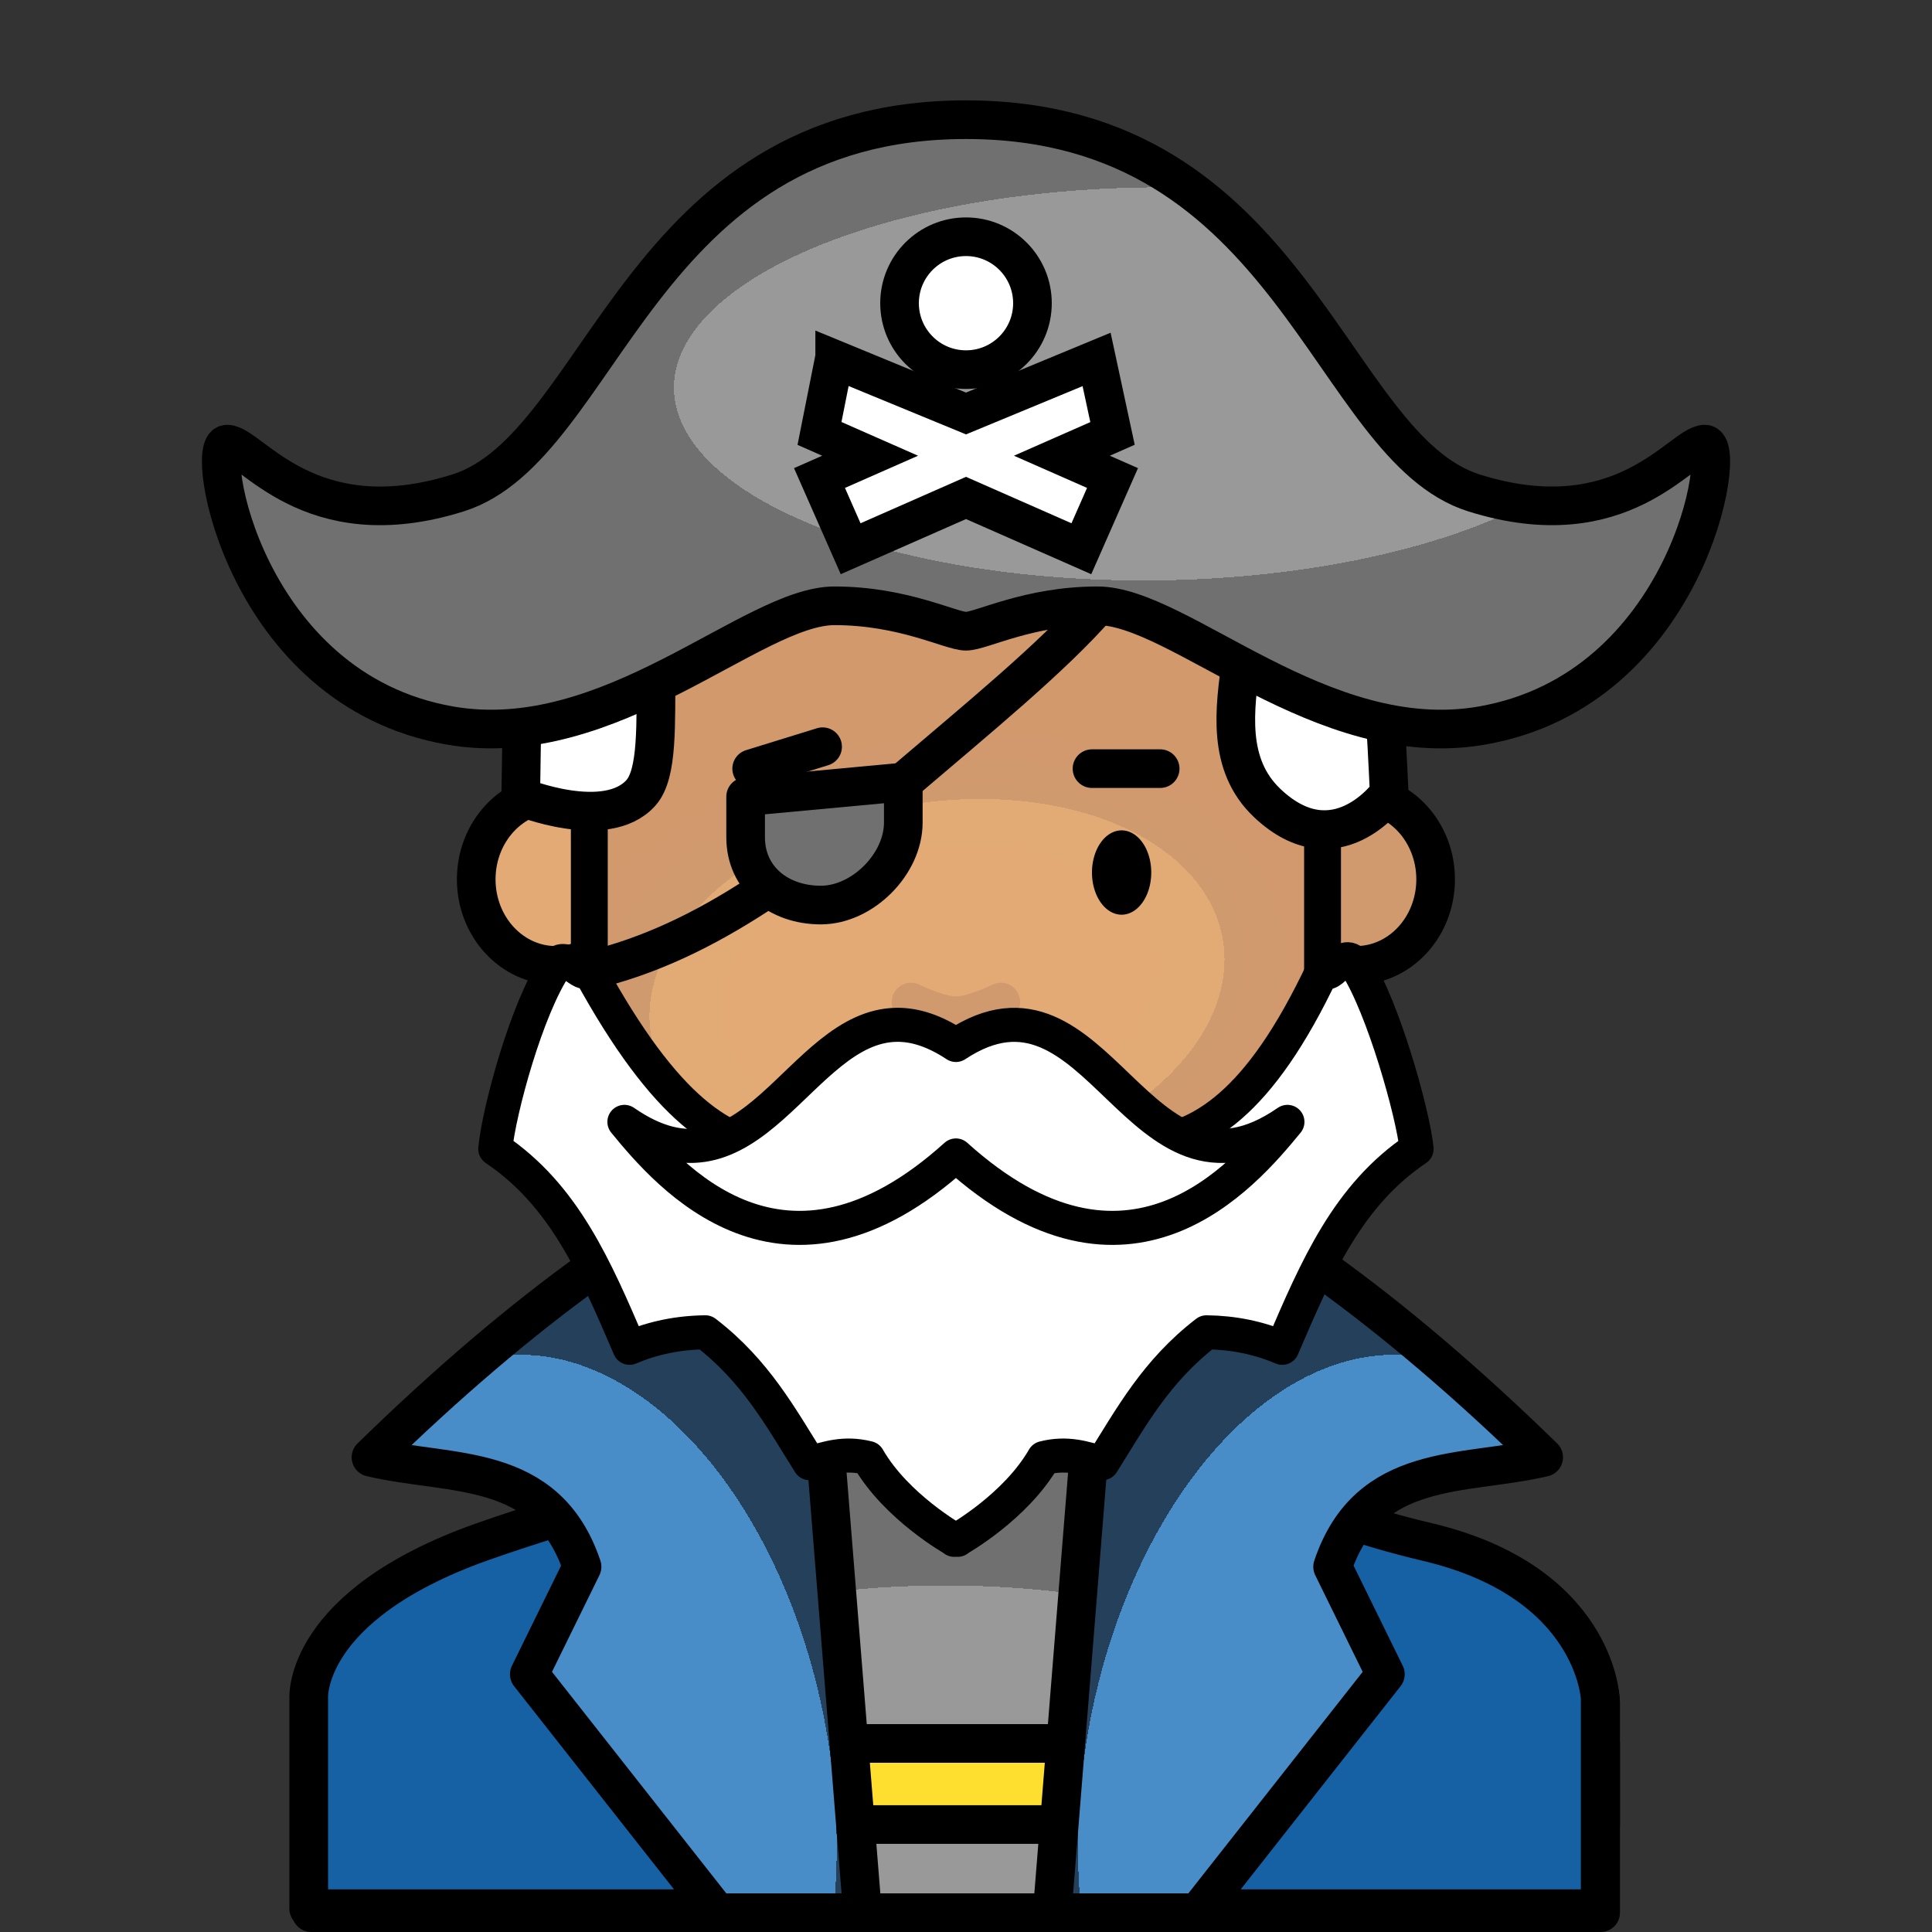 <?xml version="1.0" encoding="UTF-8" standalone="no"?>
<svg
   xmlns:osb="http://www.openswatchbook.org/uri/2009/osb"
   xmlns:dc="http://purl.org/dc/elements/1.1/"
   xmlns:cc="http://creativecommons.org/ns#"
   xmlns:rdf="http://www.w3.org/1999/02/22-rdf-syntax-ns#"
   xmlns:svg="http://www.w3.org/2000/svg"
   xmlns="http://www.w3.org/2000/svg"
   xmlns:xlink="http://www.w3.org/1999/xlink"
   xmlns:sodipodi="http://sodipodi.sourceforge.net/DTD/sodipodi-0.dtd"
   xmlns:inkscape="http://www.inkscape.org/namespaces/inkscape"
   sodipodi:docname="pirate2.svg"
   inkscape:version="1.0 (4035a4fb49, 2020-05-01)"
   id="svg3147"
   version="1.1"
   viewBox="0 0 150 150"
   height="150mm"
   width="150mm">
  <rect x="0" y="0" width="150" height="150" fill="#333333" stroke="none"/>
  <defs
     id="defs3141">
    <pattern
       id="carreau-pt"
       patternTransform="translate(-2054.333,1959.279)"
       height="7.611"
       width="8.713"
       patternUnits="userSpaceOnUse">
      <rect
         y="6.2746067e-06"
         x="-2.2737368e-13"
         height="7.611"
         width="8.713"
         id="rect119919"
         style="fill:#800000;fill-opacity:1;stroke:none;stroke-width:1.086;stroke-linecap:round;stroke-linejoin:round;stroke-miterlimit:4;stroke-dasharray:none;stop-color:#000000" />
      <path
         id="path119921"
         d="M 3.075,7.611 V 0"
         style="fill:#800000;stroke:#c11a1a;stroke-width:1.81;stroke-linecap:butt;stroke-linejoin:miter;stroke-miterlimit:4;stroke-dasharray:none;stroke-opacity:1" />
      <path
         id="path119923"
         d="M 1.3287401e-5,4.79 H 8.713"
         style="fill:#c11a1a;fill-opacity:1;stroke:#c11a1a;stroke-width:1.81;stroke-linecap:butt;stroke-linejoin:miter;stroke-miterlimit:4;stroke-dasharray:none;stroke-opacity:1" />
    </pattern>
    <pattern
       id="pattern115842"
       patternTransform="translate(-1862,1832)"
       height="85"
       width="85"
       patternUnits="userSpaceOnUse">
      <rect
         y="0"
         x="3.4178149e-05"
         height="85"
         width="85"
         id="rect104700"
         style="fill:#800000;fill-opacity:1;stroke:none;stroke-width:11.339;stroke-linecap:round;stroke-linejoin:round;stroke-miterlimit:4;stroke-dasharray:none;stop-color:#000000" />
      <path
         id="path104779"
         d="M 30,85 V 1.0187008e-5"
         style="fill:#800000;stroke:#c11a1a;stroke-width:18.898;stroke-linecap:butt;stroke-linejoin:miter;stroke-miterlimit:4;stroke-dasharray:none;stroke-opacity:1" />
      <path
         id="path107256"
         d="M 0,53.5 H 85"
         style="fill:#c11a1a;fill-opacity:1;stroke:#c11a1a;stroke-width:18.898;stroke-linecap:butt;stroke-linejoin:miter;stroke-miterlimit:4;stroke-dasharray:none;stroke-opacity:1" />
    </pattern>
    <pattern
       patternUnits="userSpaceOnUse"
       width="9.515"
       height="8.541"
       patternTransform="translate(-4914.837,100.067)"
       id="carreau-vert">
      <rect
         y="0.678"
         x="0.678"
         height="7.186"
         width="8.16"
         id="rect4918"
         style="color:#000000;overflow:visible;fill:url(#linearGradient4920);fill-opacity:1;stroke:#3d662c;stroke-width:1.355;stroke-linecap:square;stroke-linejoin:miter;stroke-miterlimit:4;stroke-dasharray:none;stroke-opacity:1;stop-color:#000000" />
    </pattern>
    <linearGradient
       inkscape:collect="always"
       xlink:href="#linearGradient4905"
       id="linearGradient4920"
       gradientUnits="userSpaceOnUse"
       gradientTransform="matrix(0.963,0,0,0.848,1201.063,-26.799)"
       x1="-1248.374"
       y1="37.991"
       x2="-1234.215"
       y2="37.991" />
    <linearGradient
       id="linearGradient4905"
       osb:paint="solid">
      <stop
         style="stop-color:#3f9320;stop-opacity:1;"
         offset="0"
         id="stop4903" />
    </linearGradient>
    <pattern
       patternUnits="userSpaceOnUse"
       width="85"
       height="85"
       patternTransform="translate(-1862,1832)"
       id="pattern115842-0-4">
      <rect
         style="fill:#800000;fill-opacity:1;stroke:none;stroke-width:11.339;stroke-linecap:round;stroke-linejoin:round;stroke-miterlimit:4;stroke-dasharray:none;stop-color:#000000"
         id="rect104700-3-5"
         width="85"
         height="85"
         x="3.4178149e-05"
         y="0" />
      <path
         style="fill:#800000;stroke:#c11a1a;stroke-width:18.898;stroke-linecap:butt;stroke-linejoin:miter;stroke-miterlimit:4;stroke-dasharray:none;stroke-opacity:1"
         d="M 30,85 V 1.0187008e-5"
         id="path104779-9-5" />
      <path
         style="fill:#c11a1a;fill-opacity:1;stroke:#c11a1a;stroke-width:18.898;stroke-linecap:butt;stroke-linejoin:miter;stroke-miterlimit:4;stroke-dasharray:none;stroke-opacity:1"
         d="M 0,53.5 H 85"
         id="path107256-5-6" />
    </pattern>
    <radialGradient
       gradientUnits="userSpaceOnUse"
       gradientTransform="matrix(1,0,0,0.572,0,-80.264)"
       r="51.556"
       fy="-138.746"
       fx="-22.403"
       cy="-138.746"
       cx="-22.403"
       id="radialGradient5228"
       xlink:href="#linearGradient3006"
       inkscape:collect="always" />
    <linearGradient
       inkscape:collect="always"
       id="linearGradient3006">
      <stop
         style="stop-color:#999999;stop-opacity:1;"
         offset="0"
         id="stop3002" />
      <stop
         id="stop3010"
         offset="0.863"
         style="stop-color:#999999;stop-opacity:1" />
      <stop
         style="stop-color:#707070;stop-opacity:1"
         offset="0.863"
         id="stop3012" />
      <stop
         style="stop-color:#707070;stop-opacity:1"
         offset="1"
         id="stop3004" />
    </linearGradient>
    <radialGradient
       gradientUnits="userSpaceOnUse"
       gradientTransform="matrix(1.047,-0.181,0.12,0.668,179.568,-376.086)"
       r="29.964"
       fy="159.1"
       fx="-211.76"
       cy="159.1"
       cx="-211.76"
       id="radialGradient1872-4-64-5-4"
       xlink:href="#linearGradient228518"
       inkscape:collect="always" />
    <linearGradient
       id="linearGradient228518"
       inkscape:collect="always">
      <stop
         id="stop228510"
         offset="0"
         style="stop-color:#e4aa76;stop-opacity:1" />
      <stop
         style="stop-color:#e2aa75;stop-opacity:1"
         offset="0.707"
         id="stop228512" />
      <stop
         style="stop-color:#d09a6f;stop-opacity:1"
         offset="0.707"
         id="stop228514" />
      <stop
         id="stop228516"
         offset="1"
         style="stop-color:#d1996c;stop-opacity:1" />
    </linearGradient>
    <radialGradient
       gradientUnits="userSpaceOnUse"
       gradientTransform="matrix(0.726,-0.007,0.003,0.298,-3.482,-195.186)"
       r="59.326"
       fy="-279.204"
       fx="-2.734"
       cy="-279.204"
       cx="-2.734"
       id="radialGradient5218"
       xlink:href="#linearGradient3006"
       inkscape:collect="always" />
    <radialGradient
       inkscape:collect="always"
       xlink:href="#linearGradient50573"
       id="radialGradient3410"
       cx="-52.128"
       cy="-177.557"
       fx="-52.128"
       fy="-177.557"
       r="20.316"
       gradientTransform="matrix(1.413,-0.244,0.393,2.276,91.531,221.283)"
       gradientUnits="userSpaceOnUse" />
    <linearGradient
       id="linearGradient50573"
       inkscape:collect="always">
      <stop
         id="stop50565"
         offset="0"
         style="stop-color:#488cc8;stop-opacity:1" />
      <stop
         style="stop-color:#488cc8;stop-opacity:1"
         offset="0.707"
         id="stop50567" />
      <stop
         style="stop-color:#25405b;stop-opacity:1"
         offset="0.707"
         id="stop50569" />
      <stop
         id="stop50571"
         offset="1"
         style="stop-color:#25405b;stop-opacity:1" />
    </linearGradient>
    <radialGradient
       inkscape:collect="always"
       xlink:href="#linearGradient50573"
       id="radialGradient3490"
       gradientUnits="userSpaceOnUse"
       gradientTransform="matrix(-1.413,-0.244,-0.393,2.276,-134.474,221.283)"
       cx="-52.128"
       cy="-177.557"
       fx="-52.128"
       fy="-177.557"
       r="20.316" />
  </defs>
  <sodipodi:namedview
     inkscape:window-maximized="1"
     inkscape:window-y="-8"
     inkscape:window-x="-8"
     inkscape:window-height="1017"
     inkscape:window-width="1920"
     showgrid="false"
     inkscape:document-rotation="0"
     inkscape:current-layer="layer1"
     inkscape:document-units="mm"
     inkscape:cy="533.2073"
     inkscape:cx="228.18926"
     inkscape:zoom="0.7"
     inkscape:pageshadow="2"
     inkscape:pageopacity="0.0"
     borderopacity="1.0"
     bordercolor="#666666"
     pagecolor="#ffffff"
     id="base" />
  <g
     id="layer1"
     inkscape:groupmode="layer"
     inkscape:label="Calque 1">
    <g
       style="mix-blend-mode:normal"
       id="g3488"
       transform="translate(95.799,308.173)">
      <ellipse
         style="color:#000000;overflow:visible;mix-blend-mode:normal;fill:#e3aa75;fill-opacity:1;stroke:#000000;stroke-width:3;stroke-linecap:round;stroke-miterlimit:4;stroke-dasharray:none;stroke-opacity:1;stop-color:#000000"
         id="path861-2-70-6-6-2"
         cx="-52.649"
         cy="-239.901"
         rx="6.176"
         ry="6.679" />
      <path
         sodipodi:nodetypes="cccccccsccc"
         d="m -34.054,-215.688 v 14.325 c -5.824,8.507 -14.888,9.956 -24.19,13.267 -13.88,4.94 -13.392,12.097 -13.392,12.097 v 16.325 h 100.111 v -16.325 c 0,0 -0.371,-9.014 -13.392,-12.097 -10.082,-2.387 -16.719,-5.952 -23.435,-13.267 v -14.325 z"
         style="mix-blend-mode:normal;fill:url(#radialGradient5228);fill-opacity:1;stroke:#000000;stroke-width:3;stroke-linecap:round;stroke-linejoin:round;stroke-miterlimit:4;stroke-dasharray:none;stroke-opacity:1;stop-color:#000000"
         id="rect8920-8-3-5-26" />
      <ellipse
         ry="6.679"
         rx="6.176"
         cy="-239.901"
         cx="9.487"
         id="path861-0-6-5-2-8-5"
         style="color:#000000;overflow:visible;mix-blend-mode:normal;fill:#d09a6e;fill-opacity:1;stroke:#000000;stroke-width:3;stroke-linecap:round;stroke-miterlimit:4;stroke-dasharray:none;stroke-opacity:1;stop-color:#000000" />
      <path
         sodipodi:nodetypes="ssszsss"
         d="m -21.581,-275.444 c 15.769,0 28.464,12.695 28.464,28.464 v 14.157 c 0,15.769 -12.695,28.464 -28.464,28.464 -15.769,0 -28.464,-12.695 -28.464,-28.464 v -14.157 c 0,-15.769 12.695,-28.464 28.464,-28.464 z"
         style="mix-blend-mode:normal;fill:url(#radialGradient1872-4-64-5-4);fill-opacity:1;stroke:#000000;stroke-width:2.863;stroke-linecap:round;stroke-linejoin:round;stop-color:#000000"
         id="rect1621-9-52-22-2" />
      <g
         style="mix-blend-mode:normal"
         transform="translate(188.155,-381.579)"
         id="g2407-6-9-70-9">
        <path
           d="m -220.299,141.149 a 2.301,3.274 0 0 1 -2.279,3.274 2.301,3.274 0 0 1 -2.323,-3.21 2.301,3.274 0 0 1 2.234,-3.336 2.301,3.274 0 0 1 2.367,3.145"
           style="color:#000000;overflow:visible;fill:#000000;fill-opacity:1;stroke:none;stroke-width:3;stroke-linecap:round;stroke-linejoin:round;stroke-miterlimit:4;stroke-dasharray:none;stroke-opacity:1;stop-color:#000000"
           id="path984-6-3-5-22-0"
           sodipodi:type="arc"
           sodipodi:cx="-222.59987"
           sodipodi:cy="141.14864"
           sodipodi:rx="2.3012009"
           sodipodi:ry="3.2740517"
           sodipodi:start="0"
           sodipodi:end="6.2442187"
           sodipodi:open="true"
           sodipodi:arc-type="arc" />
        <path
           d="m -194.571,141.149 a 2.301,3.274 0 0 1 -2.279,3.274 2.301,3.274 0 0 1 -2.323,-3.21 2.301,3.274 0 0 1 2.234,-3.336 2.301,3.274 0 0 1 2.367,3.145"
           sodipodi:arc-type="arc"
           sodipodi:open="true"
           sodipodi:end="6.2442187"
           sodipodi:start="0"
           sodipodi:ry="3.2740517"
           sodipodi:rx="2.3012009"
           sodipodi:cy="141.14864"
           sodipodi:cx="-196.87254"
           sodipodi:type="arc"
           id="path984-3-2-8-6-3-5"
           style="color:#000000;overflow:visible;fill:#000000;fill-opacity:1;stroke:none;stroke-width:3;stroke-linecap:round;stroke-linejoin:round;stroke-miterlimit:4;stroke-dasharray:none;stroke-opacity:1;stop-color:#000000" />
      </g>
      <g
         style="mix-blend-mode:normal"
         transform="translate(174.856,-363.568)"
         id="g66903-6-0-9-7">
        <path
           id="path66722-4-3-3-9"
           d="m -185.872,115.072 h 5.292"
           style="fill:none;stroke:#000000;stroke-width:3;stroke-linecap:round;stroke-linejoin:round;stroke-miterlimit:4;stroke-dasharray:none;stroke-opacity:1" />
        <path
           sodipodi:nodetypes="cc"
           id="path66722-1-5-7-8-7"
           d="m -212.295,115.072 5.507,-1.702"
           style="fill:none;stroke:#000000;stroke-width:3;stroke-linecap:round;stroke-linejoin:round;stroke-miterlimit:4;stroke-dasharray:none;stroke-opacity:1" />
      </g>
      <path
         sodipodi:nodetypes="czc"
         id="path2252-47-2-6-6"
         d="m -28.243,-220.58 c 0,0 2.461,2.117 6.662,2.117 4.201,0 6.662,-2.117 6.662,-2.117"
         style="mix-blend-mode:normal;fill:none;stroke:#000000;stroke-width:3;stroke-linecap:round;stroke-linejoin:miter;stroke-miterlimit:4;stroke-dasharray:none;stroke-opacity:1" />
      <path
         sodipodi:nodetypes="czc"
         id="path2252-4-5-4-1-9"
         d="m -25.068,-230.376 c 0,0 2.102,1.058 3.487,1.058 1.384,0 3.487,-1.058 3.487,-1.058"
         style="mix-blend-mode:normal;fill:none;fill-opacity:1;stroke:#d09a6e;stroke-width:3;stroke-linecap:round;stroke-linejoin:miter;stroke-miterlimit:4;stroke-dasharray:none;stroke-opacity:1" />
      <path
         sodipodi:nodetypes="cszzzscssc"
         id="path622864-4"
         d="m -55.374,-246.309 c 0,0 6.643,2.702 9.335,-0.307 2.693,-3.009 -0.862,-15.685 3.96,-20.116 4.822,-4.431 12.929,6.339 21.441,6.603 8.511,0.264 12.297,-8.504 18.949,-5.653 6.652,2.851 -2.011,14.003 4.277,19.957 5.331,5.049 9.472,-0.756 9.472,-0.756 -0.448,-9.408 -0.951,-21.592 -7.451,-30.867 -7.364,-10.507 -43.836,-9.93 -52.284,0.765 -8.079,10.228 -7.5,21.196 -7.698,30.373 z"
         style="fill:#ffffff;fill-opacity:1;stroke:#000000;stroke-width:3;stroke-linecap:round;stroke-linejoin:round;stroke-miterlimit:4;stroke-dasharray:none;stroke-opacity:1" />
      <path
         id="path5152"
         style="fill:url(#radialGradient5218);fill-opacity:1;fill-rule:evenodd;stroke:#000000;stroke-width:3;stroke-linecap:round;stroke-linejoin:round;stroke-miterlimit:4;stroke-dasharray:none;stroke-opacity:1"
         d="m -20.799,-298.88 c -25.492,0 -28.126,25.43 -39.452,28.982 -11.541,3.62 -16.073,-3.743 -17.905,-3.794 -1.832,-0.05 1.298,19.066 17.298,21.85 12.446,2.166 23.472,-9.297 29.845,-9.297 5.375,0 9.031,1.974 10.214,1.974 1.183,0 4.839,-1.974 10.214,-1.974 6.373,0 17.399,11.463 29.845,9.297 16,-2.784 19.131,-21.9 17.298,-21.85 -1.832,0.05 -6.365,7.413 -17.905,3.794 -11.327,-3.553 -13.96,-28.982 -39.452,-28.982 z"
         sodipodi:nodetypes="ssssscssssss" />
      <circle
         style="color:#000000;overflow:visible;fill:#ffffff;fill-opacity:1;stroke:#000000;stroke-width:3;stroke-linecap:round;stroke-linejoin:round;stroke-miterlimit:4;stroke-dasharray:none;stroke-opacity:1;stop-color:#000000"
         id="path5172"
         cx="-20.799"
         cy="-284.633"
         r="5.159" />
      <g
         id="g5205"
         style="opacity:1"
         transform="translate(0,-1.058)">
        <path
           style="color:#000000;font-style:normal;font-variant:normal;font-weight:normal;font-stretch:normal;font-size:medium;line-height:normal;font-family:sans-serif;font-variant-ligatures:normal;font-variant-position:normal;font-variant-caps:normal;font-variant-numeric:normal;font-variant-alternates:normal;font-variant-east-asian:normal;font-feature-settings:normal;font-variation-settings:normal;text-indent:0;text-align:start;text-decoration:none;text-decoration-line:none;text-decoration-style:solid;text-decoration-color:#000000;letter-spacing:normal;word-spacing:normal;text-transform:none;writing-mode:lr-tb;direction:ltr;text-orientation:mixed;dominant-baseline:auto;baseline-shift:baseline;text-anchor:start;white-space:normal;shape-padding:0;shape-margin:0;inline-size:0;clip-rule:nonzero;display:inline;overflow:visible;visibility:visible;isolation:auto;mix-blend-mode:normal;color-interpolation:sRGB;color-interpolation-filters:linearRGB;solid-color:#000000;solid-opacity:1;vector-effect:none;fill:#ffffff;fill-opacity:1;fill-rule:evenodd;stroke:none;stroke-width:6;stroke-linecap:round;stroke-linejoin:miter;stroke-miterlimit:4;stroke-dasharray:none;stroke-dashoffset:0;stroke-opacity:1;color-rendering:auto;image-rendering:auto;shape-rendering:auto;text-rendering:auto;enable-background:accumulate;stop-color:#000000;stop-opacity:1"
           d="m -31.337,-267.257 20.333,-8.953"
           id="path5207" />
        <path
           id="path5209"
           style="color:#000000;font-style:normal;font-variant:normal;font-weight:normal;font-stretch:normal;font-size:medium;line-height:normal;font-family:sans-serif;font-variant-ligatures:normal;font-variant-position:normal;font-variant-caps:normal;font-variant-numeric:normal;font-variant-alternates:normal;font-variant-east-asian:normal;font-feature-settings:normal;font-variation-settings:normal;text-indent:0;text-align:start;text-decoration:none;text-decoration-line:none;text-decoration-style:solid;text-decoration-color:#000000;letter-spacing:normal;word-spacing:normal;text-transform:none;writing-mode:lr-tb;direction:ltr;text-orientation:mixed;dominant-baseline:auto;baseline-shift:baseline;text-anchor:start;white-space:normal;shape-padding:0;shape-margin:0;inline-size:0;clip-rule:nonzero;display:inline;overflow:visible;visibility:visible;isolation:auto;mix-blend-mode:normal;color-interpolation:sRGB;color-interpolation-filters:linearRGB;solid-color:#000000;solid-opacity:1;vector-effect:none;fill:#ffffff;fill-opacity:1;fill-rule:evenodd;stroke:#000000;stroke-width:3;stroke-linecap:round;stroke-linejoin:miter;stroke-miterlimit:4;stroke-dasharray:none;stroke-dashoffset:0;stroke-opacity:1;color-rendering:auto;image-rendering:auto;shape-rendering:auto;text-rendering:auto;enable-background:accumulate;stop-color:#000000;stop-opacity:1"
           d="m -30.994,-279.21 -0.037,5.3e-4 -1.143,5.746 3.931,1.731 -3.931,1.731 2.418,5.49 8.957,-3.943 8.957,3.943 2.418,-5.49 -3.931,-1.731 3.931,-1.731 -1.236,-5.746 -10.139,4.198 -10.195,-4.199 z"
           sodipodi:nodetypes="ccccccccccccccc" />
      </g>
      <g
         id="g5199"
         style="opacity:1"
         transform="translate(0,-1.058)">
        <path
           style="color:#000000;font-style:normal;font-variant:normal;font-weight:normal;font-stretch:normal;font-size:medium;line-height:normal;font-family:sans-serif;font-variant-ligatures:normal;font-variant-position:normal;font-variant-caps:normal;font-variant-numeric:normal;font-variant-alternates:normal;font-variant-east-asian:normal;font-feature-settings:normal;font-variation-settings:normal;text-indent:0;text-align:start;text-decoration:none;text-decoration-line:none;text-decoration-style:solid;text-decoration-color:#000000;letter-spacing:normal;word-spacing:normal;text-transform:none;writing-mode:lr-tb;direction:ltr;text-orientation:mixed;dominant-baseline:auto;baseline-shift:baseline;text-anchor:start;white-space:normal;shape-padding:0;shape-margin:0;inline-size:0;clip-rule:nonzero;display:inline;overflow:visible;visibility:visible;isolation:auto;mix-blend-mode:normal;color-interpolation:sRGB;color-interpolation-filters:linearRGB;solid-color:#000000;solid-opacity:1;vector-effect:none;fill:#ffffff;fill-opacity:1;fill-rule:evenodd;stroke:none;stroke-width:6;stroke-linecap:round;stroke-linejoin:miter;stroke-miterlimit:4;stroke-dasharray:none;stroke-dashoffset:0;stroke-opacity:1;color-rendering:auto;image-rendering:auto;shape-rendering:auto;text-rendering:auto;enable-background:accumulate;stop-color:#000000;stop-opacity:1"
           d="m -11.003,-267.257 -20.333,-8.953"
           id="path5201" />
      </g>
      <rect
         style="color:#000000;overflow:visible;fill:#fedf30;fill-opacity:1;stroke:#000000;stroke-width:3;stroke-linecap:round;stroke-linejoin:round;stroke-miterlimit:4;stroke-dasharray:none;stroke-opacity:1;stop-color:#000000"
         id="rect5230"
         width="100.111"
         height="6.297"
         x="-71.637"
         y="-172.812" />
      <path
         id="rect8920-8-3-5-26-2"
         style="mix-blend-mode:normal;fill:#1561a3;fill-opacity:1;stroke:#000000;stroke-width:11.339;stroke-linecap:round;stroke-linejoin:round;stroke-miterlimit:4;stroke-dasharray:none;stroke-opacity:1;stop-color:#000000"
         d="m -215.664,-897.461 v 153.627 h 135.469 v -61.701 c 0,0 -1.402,-34.071 -50.613,-45.721 -36.244,-8.58 -60.711,-21.202 -84.855,-46.205 z m -107.434,4.506 c -21.936,24.807 -53.024,30.37 -84.854,41.699 -52.459,18.672 -50.617,45.721 -50.617,45.721 v 61.701 h 135.471 z"
         transform="matrix(0.265,0,0,0.265,49.692,37.133)" />
      <path
         sodipodi:nodetypes="ccccccc"
         id="path3402"
         d="m -28.835,-159.673 -4.749,-59.225 c -10.493,4.31 -21.653,12.395 -33.412,23.87 6.146,1.466 13.623,0.269 16.388,8.497 l -4.097,8.346 14.567,18.512 z"
         style="fill:url(#radialGradient3410);fill-opacity:1;fill-rule:evenodd;stroke:#000000;stroke-width:3;stroke-linecap:round;stroke-linejoin:round;stroke-miterlimit:4;stroke-dasharray:none;stroke-opacity:1" />
      <path
         style="mix-blend-mode:normal;fill:url(#radialGradient3490);fill-opacity:1;fill-rule:evenodd;stroke:#000000;stroke-width:3;stroke-linecap:round;stroke-linejoin:round;stroke-miterlimit:4;stroke-dasharray:none;stroke-opacity:1"
         d="m -14.108,-159.673 4.749,-59.225 c 10.493,4.31 21.653,12.395 33.412,23.87 -6.146,1.466 -13.623,0.269 -16.388,8.497 l 4.097,8.346 -14.567,18.512 z"
         id="path3402-3"
         sodipodi:nodetypes="ccccccc" />
      <path
         id="path3931"
         style="fill:#ffffff;fill-rule:evenodd;stroke:#000000;stroke-width:2.643;stroke-linecap:round;stroke-linejoin:round;stroke-miterlimit:4;stroke-dasharray:none;stroke-opacity:1"
         d="m -50.045,-232.823 c -0.564,0.68 -1.815,-1.561 -2.604,-0.4 -2.249,3.311 -4.406,11.258 -4.699,14.251 5.342,3.594 7.748,9.188 10.429,15.443 1.835,-0.78 3.796,-1.18 5.883,-1.204 3.929,3.018 5.869,6.632 8.089,10.162 1.373,-0.383 2.687,-0.869 4.546,-0.401 2.193,3.812 6.686,6.331 6.686,6.331 v 0.021 l 0.133,-0.008 0.134,0.008 v -0.021 c 0,0 4.493,-2.518 6.686,-6.331 1.859,-0.467 3.173,0.019 4.546,0.401 2.22,-3.53 4.161,-7.144 8.089,-10.162 2.087,0.023 4.048,0.424 5.883,1.204 2.681,-6.255 5.087,-11.849 10.429,-15.443 -0.267,-2.728 -2.601,-11.028 -4.699,-14.251 -1.011,-1.553 -1.897,1.252 -2.604,0.4 -9.831,20.828 -18.124,10.74 -28.464,13.45 -10.34,-2.71 -16.509,8.441 -28.464,-13.45 z"
         sodipodi:nodetypes="cscccccccccccccccsccc" />
      <path
         id="path3913"
         style="fill:#ffffff;fill-rule:evenodd;stroke:#000000;stroke-width:2.643;stroke-linecap:round;stroke-linejoin:round;stroke-miterlimit:4;stroke-dasharray:none;stroke-opacity:1"
         d="m -26.166,-228.607 c -7.628,0.073 -11.226,14.418 -21.154,7.536 3.433,4.188 12.359,14.681 25.738,2.607 13.379,12.074 22.306,1.581 25.739,-2.607 -11.719,8.123 -14.619,-13.327 -25.739,-5.97 -1.7,-1.124 -3.208,-1.58 -4.585,-1.566 z" />
      <path
         sodipodi:nodetypes="csc"
         id="path3440"
         d="m -50.045,-232.822 c 9.372,-2.17 17.234,-8.536 24.378,-14.633 5.893,-5.029 11.53,-9.631 15.083,-13.682"
         style="fill:none;fill-rule:evenodd;stroke:#000000;stroke-width:3;stroke-linecap:butt;stroke-linejoin:miter;stroke-miterlimit:4;stroke-dasharray:none;stroke-opacity:1" />
      <path
         sodipodi:nodetypes="cssscc"
         d="m -37.909,-246.318 v 3.145 c 0,3.234 2.603,5.269 5.836,5.269 3.234,0 6.406,-3.172 6.406,-6.406 v -3.145 z"
         style="color:#000000;overflow:visible;fill:#707070;fill-opacity:1;stroke:#000000;stroke-width:3;stroke-linecap:round;stroke-linejoin:round;stroke-miterlimit:4;stroke-dasharray:none;stop-color:#000000"
         id="rect3453" />
    </g>
  </g>
</svg>
